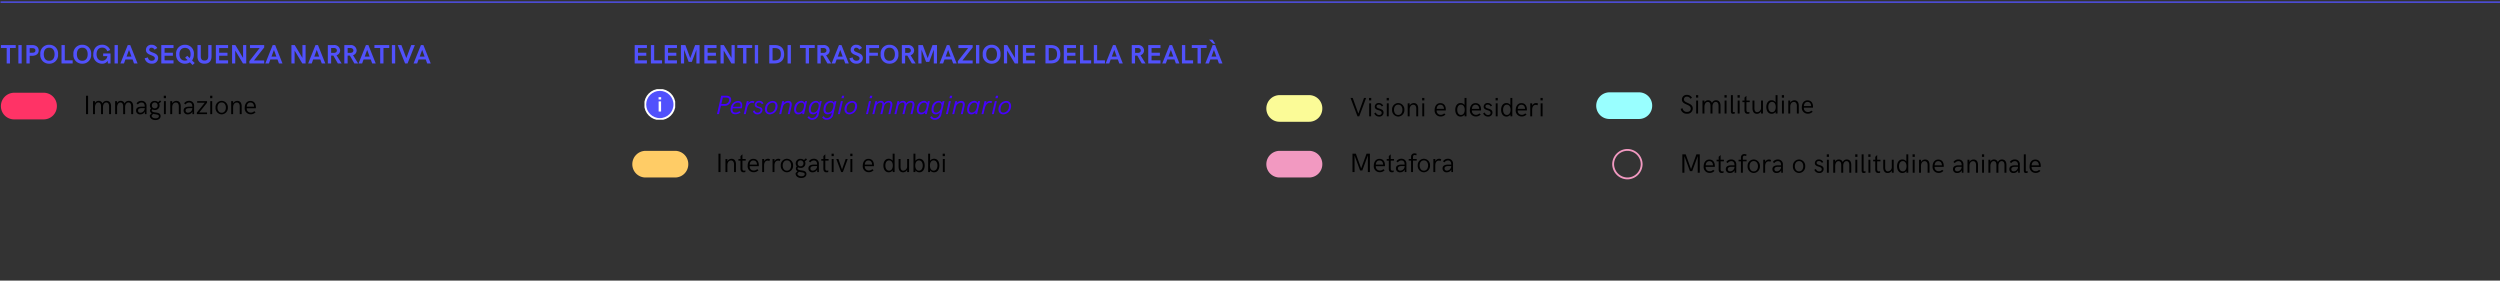 <svg xmlns="http://www.w3.org/2000/svg" xmlns:xlink="http://www.w3.org/1999/xlink" width="938" height="105.29" viewBox="0 0 938 105.29">
  <rect x="0" y="0" width="938" height="105.29" fill="#333333" stroke="none"/>
  <defs>
    <clipPath id="clip-path">
      <rect id="SVGID" width="11.6" height="11.6" transform="translate(236.6 -103.869)" fill="none"/>
    </clipPath>
    <clipPath id="clip-path-2">
      <rect id="SVGID-2" data-name="SVGID" width="11.61" height="11.61" transform="translate(236.521 -103.748)" fill="none"/>
    </clipPath>
    <clipPath id="clip-Legend02">
      <rect width="938" height="105.29"/>
    </clipPath>
  </defs>
  <g id="Legend02" clip-path="url(#clip-Legend02)">
    <g id="legend" transform="translate(0.2 137.196)">
      <g id="Group_24471" data-name="Group 24471" transform="translate(8.053)">
        <path id="Path_161861" data-name="Path 161861" d="M.474,0H1.25l.713-3.115H3.154A2.4,2.4,0,0,0,5.747-4.927C6.035-6.152,5.308-6.9,3.97-6.9h-1.9ZM2.119-3.8l.562-2.407H3.872c.918,0,1.313.415,1.143,1.143A1.614,1.614,0,0,1,3.262-3.8ZM7.344.059a2.925,2.925,0,0,0,2-.728L8.9-1.118a2.12,2.12,0,0,1-1.528.532c-.913,0-1.206-.708-1-1.572h3.4c.02-.054.049-.151.049-.151.322-1.353.1-2.632-1.523-2.632A2.883,2.883,0,0,0,5.684-2.48C5.366-1.074,5.859.059,7.344.059ZM6.509-2.754A1.9,1.9,0,0,1,8.262-4.292c.913,0,1.2.586.986,1.538ZM10.547,0h.732l.527-2.275c.234-1.016.933-1.982,1.792-1.982a1.143,1.143,0,0,1,.605.176l.356-.62a1.365,1.365,0,0,0-.82-.249,1.852,1.852,0,0,0-1.528.913l.19-.84h-.737Zm5.107.1a1.8,1.8,0,0,0,1.9-1.621c0-1.582-2.212-.962-2.212-2.017,0-.542.43-.8.972-.8a.952.952,0,0,1,1,.625l.61-.264a1.574,1.574,0,0,0-1.577-.977A1.508,1.508,0,0,0,14.658-3.5c0,1.563,2.173.908,2.173,2a1.028,1.028,0,0,1-1.118.947,1,1,0,0,1-1.079-.84l-.664.249A1.6,1.6,0,0,0,15.654.1Zm4.658,0a3.057,3.057,0,0,0,2.822-2.446c.332-1.426-.376-2.593-1.777-2.593A3.047,3.047,0,0,0,18.545-2.49C18.213-1.064,18.9.1,20.313.1Zm.039-.645c-1.055,0-1.24-.864-1.025-1.8a2.194,2.194,0,0,1,2-1.943c1.069,0,1.25.864,1.03,1.8A2.19,2.19,0,0,1,20.352-.547ZM23.843,0h.728l.635-2.739a2.066,2.066,0,0,1,1.846-1.528c.815,0,.82.679.674,1.343L27.051,0h.732l.674-2.93c.249-1.084-.029-2.031-1.27-2.031a2.255,2.255,0,0,0-1.675.82l.181-.737h-.732ZM33.55-4.878l-.176.688a1.382,1.382,0,0,0-1.382-.791A2.831,2.831,0,0,0,29.521-2.51C29.194-1.084,29.658.1,30.938.1a2.156,2.156,0,0,0,1.631-.713L32.446,0h.713l1.118-4.878ZM33.062-2.51c-.234,1.035-.869,1.943-1.9,1.943-.947,0-1.147-.845-.918-1.8.229-1.025.884-1.938,1.895-1.938C33.105-4.307,33.281-3.462,33.062-2.51ZM38.652.034l1.143-4.912h-.737l-.171.7a1.391,1.391,0,0,0-1.353-.8,2.813,2.813,0,0,0-2.5,2.461c-.327,1.426.122,2.6,1.45,2.6A2.172,2.172,0,0,0,38.1-.664l-.161.63a1.793,1.793,0,0,1-1.733,1.519A1.105,1.105,0,0,1,35.059.767l-.625.356a1.735,1.735,0,0,0,1.738.991A2.435,2.435,0,0,0,38.652.034Zm-1.973-.6c-.957,0-1.152-.864-.923-1.812.225-1.021.894-1.953,1.909-1.953.957,0,1.123.869.908,1.812C38.345-1.5,37.7-.566,36.68-.566Zm7.49.6,1.143-4.912h-.737l-.171.7a1.391,1.391,0,0,0-1.353-.8,2.813,2.813,0,0,0-2.5,2.461c-.327,1.426.122,2.6,1.45,2.6a2.172,2.172,0,0,0,1.616-.742l-.161.63a1.793,1.793,0,0,1-1.733,1.519A1.105,1.105,0,0,1,40.576.767l-.625.356a1.735,1.735,0,0,0,1.738.991A2.435,2.435,0,0,0,44.17.034ZM42.2-.566c-.957,0-1.152-.864-.923-1.812.225-1.021.894-1.953,1.909-1.953.957,0,1.123.869.908,1.812C43.862-1.5,43.218-.566,42.2-.566Zm4.976-5.4h.845l.215-.937h-.84ZM45.85,0h.737L47.71-4.878h-.742Zm4.316.1a3.057,3.057,0,0,0,2.822-2.446c.332-1.426-.376-2.593-1.777-2.593A3.047,3.047,0,0,0,48.4-2.49C48.066-1.064,48.755.1,50.166.1Zm.039-.645c-1.055,0-1.24-.864-1.025-1.8a2.194,2.194,0,0,1,2-1.943c1.069,0,1.25.864,1.03,1.8A2.19,2.19,0,0,1,50.205-.547ZM57.72-5.962h.845l.215-.937h-.84ZM56.4,0h.737l1.123-4.878h-.742Zm2.383,0h.732l.635-2.749a1.918,1.918,0,0,1,1.665-1.6c.815,0,.806.728.649,1.4L61.787,0h.737l.63-2.749a1.923,1.923,0,0,1,1.66-1.6c.82,0,.815.757.664,1.421L64.8,0h.737l.679-2.93c.249-1.084-.049-2.031-1.289-2.031a2.044,2.044,0,0,0-1.709.981,1.146,1.146,0,0,0-1.3-.991,1.781,1.781,0,0,0-1.484.9l.2-.806H59.9Zm8.286,0H67.8l.635-2.749a1.918,1.918,0,0,1,1.665-1.6c.815,0,.806.728.649,1.4L70.073,0h.737l.63-2.749a1.923,1.923,0,0,1,1.66-1.6c.82,0,.815.757.664,1.421L73.091,0h.737l.679-2.93c.249-1.084-.049-2.031-1.289-2.031a2.044,2.044,0,0,0-1.709.981,1.146,1.146,0,0,0-1.3-.991,1.781,1.781,0,0,0-1.484.9l.2-.806h-.737ZM79.6-4.878l-.176.688a1.382,1.382,0,0,0-1.382-.791A2.831,2.831,0,0,0,75.571-2.51C75.244-1.084,75.708.1,76.987.1a2.156,2.156,0,0,0,1.631-.713L78.5,0h.713l1.118-4.878ZM79.111-2.51c-.234,1.035-.869,1.943-1.9,1.943-.947,0-1.147-.845-.918-1.8.229-1.025.884-1.938,1.895-1.938C79.155-4.307,79.331-3.462,79.111-2.51ZM84.7.034l1.143-4.912h-.737l-.171.7a1.391,1.391,0,0,0-1.353-.8,2.813,2.813,0,0,0-2.5,2.461c-.327,1.426.122,2.6,1.45,2.6A2.172,2.172,0,0,0,84.15-.664l-.161.63a1.793,1.793,0,0,1-1.733,1.519A1.105,1.105,0,0,1,81.108.767l-.625.356a1.735,1.735,0,0,0,1.738.991A2.435,2.435,0,0,0,84.7.034Zm-1.973-.6c-.957,0-1.152-.864-.923-1.812.225-1.021.894-1.953,1.909-1.953.957,0,1.123.869.908,1.812C84.395-1.5,83.75-.566,82.729-.566Zm4.976-5.4h.845l.215-.937h-.84ZM86.382,0h.737l1.123-4.878H87.5Zm2.383,0h.728l.635-2.739a2.066,2.066,0,0,1,1.846-1.528c.815,0,.82.679.674,1.343L91.973,0h.732l.674-2.93c.249-1.084-.029-2.031-1.27-2.031a2.255,2.255,0,0,0-1.675.82l.181-.737h-.732Zm9.707-4.878-.176.688a1.382,1.382,0,0,0-1.382-.791A2.831,2.831,0,0,0,94.443-2.51C94.116-1.084,94.58.1,95.859.1A2.156,2.156,0,0,0,97.49-.615L97.368,0h.713L99.2-4.878ZM97.983-2.51c-.234,1.035-.869,1.943-1.9,1.943-.947,0-1.147-.845-.918-1.8.229-1.025.884-1.938,1.895-1.938C98.027-4.307,98.2-3.462,97.983-2.51ZM99.736,0h.732L101-2.275c.234-1.016.933-1.982,1.792-1.982a1.143,1.143,0,0,1,.605.176l.356-.62a1.365,1.365,0,0,0-.82-.249,1.852,1.852,0,0,0-1.528.913l.19-.84h-.737Zm5.21-5.962h.845l.215-.937h-.84ZM103.623,0h.737l1.123-4.878h-.742Zm4.316.1a3.057,3.057,0,0,0,2.822-2.446c.332-1.426-.376-2.593-1.777-2.593a3.047,3.047,0,0,0-2.812,2.451C105.84-1.064,106.528.1,107.939.1Zm.039-.645c-1.055,0-1.24-.864-1.025-1.8a2.194,2.194,0,0,1,2-1.943c1.069,0,1.25.864,1.03,1.8A2.19,2.19,0,0,1,107.979-.547Z" transform="translate(260.274 -94.383)" fill="#4500ff"/>
      </g>
      <g id="Group_24472" data-name="Group 24472" transform="translate(370.745)">
        <path id="Path_161860" data-name="Path 161860" d="M1.035,0h.771V-6.23L3.877-.6h.85L6.8-6.23V0h.767V-6.9H6.309L4.287-1.357,2.295-6.9H1.035Zm10.2.068A2.392,2.392,0,0,0,13.1-.693l-.5-.4a1.7,1.7,0,0,1-1.372.522A1.444,1.444,0,0,1,9.8-2.192h3.4c.01-.088.024-.249.024-.376,0-1.123-.488-2.378-2.07-2.378-1.416,0-2.119,1.226-2.119,2.534A2.211,2.211,0,0,0,11.235.068ZM9.8-2.788c.039-.83.459-1.558,1.353-1.558,1,0,1.353.776,1.372,1.558ZM15.84.1a1.966,1.966,0,0,0,.654-.1V-.625a1.164,1.164,0,0,1-.488.122c-.356,0-.62-.249-.62-.786V-4.282h1.235v-.6H15.386V-6.66l-.723.684v1.1h-.786v.6h.781v2.988C14.658-.459,14.976.1,15.84.1Zm3.076,0A1.821,1.821,0,0,0,20.63-.942L20.645,0h.62V-2.993A1.8,1.8,0,0,0,19.355-4.98a2.164,2.164,0,0,0-1.841.957l.532.415A1.605,1.605,0,0,1,19.4-4.346c.884,0,1.2.64,1.2,1.558H19.482c-1.387,0-2.148.454-2.148,1.431A1.43,1.43,0,0,0,18.916.1ZM19-.518c-.508,0-.913-.239-.913-.82,0-.649.5-.9,1.465-.9H20.6A1.683,1.683,0,0,1,19-.518ZM23.008,0h.728V-4.282h1.4v-.6h-1.4v-.781c0-.5.273-.728.649-.728a1.387,1.387,0,0,1,.571.151l.176-.581a1.825,1.825,0,0,0-.8-.186,1.225,1.225,0,0,0-1.318,1.3v.82h-.894v.6h.889Zm4.8.1a2.4,2.4,0,0,0,2.324-2.549A2.383,2.383,0,0,0,27.813-4.98a2.361,2.361,0,0,0-2.3,2.529A2.376,2.376,0,0,0,27.813.1Zm0-.605c-1.074,0-1.572-.957-1.572-1.943s.5-1.924,1.582-1.924S29.4-3.428,29.4-2.451,28.911-.508,27.817-.508ZM31.377,0h.718V-2.437c0-1.177.5-1.846,1.333-1.846a.888.888,0,0,1,.6.186l.308-.63a1.268,1.268,0,0,0-.786-.254,1.572,1.572,0,0,0-1.44.967v-.864h-.728Zm5.029.1A1.821,1.821,0,0,0,38.12-.942L38.135,0h.62V-2.993A1.8,1.8,0,0,0,36.846-4.98,2.164,2.164,0,0,0,35-4.023l.532.415a1.605,1.605,0,0,1,1.353-.737c.884,0,1.2.64,1.2,1.558H36.973c-1.387,0-2.148.454-2.148,1.431A1.43,1.43,0,0,0,36.406.1Zm.083-.615c-.508,0-.913-.239-.913-.82,0-.649.5-.9,1.465-.9h1.045A1.683,1.683,0,0,1,36.489-.518ZM44.814.1a2.4,2.4,0,0,0,2.324-2.549A2.383,2.383,0,0,0,44.814-4.98a2.361,2.361,0,0,0-2.3,2.529A2.376,2.376,0,0,0,44.814.1Zm0-.605c-1.074,0-1.572-.957-1.572-1.943s.5-1.924,1.582-1.924S46.4-3.428,46.4-2.451,45.913-.508,44.819-.508ZM52.373.1a1.521,1.521,0,0,0,1.675-1.489c0-1.792-2.632-1.2-2.632-2.324,0-.4.327-.674.854-.674a1.15,1.15,0,0,1,1.089.688l.537-.308a1.733,1.733,0,0,0-1.6-.972,1.392,1.392,0,0,0-1.548,1.353c0,1.655,2.593,1.011,2.593,2.324,0,.527-.405.806-.957.806a1.237,1.237,0,0,1-1.216-.928l-.615.317A1.893,1.893,0,0,0,52.373.1Zm2.842-6.06h.83V-6.9h-.83ZM55.269,0h.723V-4.878h-.723Zm2.373,0h.737V-2.544c0-.884.435-1.816,1.245-1.816.835,0,1.025.776,1.025,1.45V0h.742V-2.705c0-.8.435-1.655,1.235-1.655.845,0,1.045.806,1.045,1.47V0h.737V-2.964c0-1.084-.488-2.017-1.694-2.017A1.618,1.618,0,0,0,61.2-3.96,1.465,1.465,0,0,0,59.707-4.98a1.459,1.459,0,0,0-1.328.859v-.757h-.737Zm8.252-5.962h.83V-6.9h-.83ZM65.947,0h.723V-4.878h-.723Zm3.335-.537c-.22,0-.239-.264-.239-.278V-6.9h-.737V-.986C68.306-.4,68.359.1,69.1.1a2.381,2.381,0,0,0,.659-.1V-.586A2.891,2.891,0,0,1,69.282-.537Zm1.523-5.425h.83V-6.9h-.83ZM70.859,0h.723V-4.878h-.723Zm3.73.1a1.966,1.966,0,0,0,.654-.1V-.625a1.164,1.164,0,0,1-.488.122c-.356,0-.62-.249-.62-.786V-4.282h1.235v-.6H74.136V-6.66l-.723.684v1.1h-.786v.6h.781v2.988C73.408-.459,73.726.1,74.59.1Zm3.491.01a1.736,1.736,0,0,0,1.533-.933V0h.723V-4.878h-.723v2.7a1.566,1.566,0,0,1-1.455,1.67c-.835,0-1.025-.786-1.025-1.489V-4.878h-.728v2.832C76.406-.83,76.88.107,78.081.107ZM85.073-6.9v2.686a1.746,1.746,0,0,0-1.528-.767c-1.245,0-1.953,1.143-1.953,2.539S82.3.1,83.55.1a1.734,1.734,0,0,0,1.528-.776L85.093,0H85.8V-6.9ZM83.735-.518c-.977,0-1.4-.928-1.4-1.924s.42-1.924,1.4-1.924c1,0,1.4.938,1.4,1.924S84.731-.518,83.735-.518Zm3.677-5.444h.83V-6.9h-.83ZM87.466,0h.723V-4.878h-.723Zm2.373,0h.728V-2.534c0-1.211.61-1.812,1.377-1.812.859,0,1.108.781,1.108,1.455V0h.723V-2.964c0-1.074-.474-2-1.636-2a1.752,1.752,0,0,0-1.572.938v-.85h-.728Zm7.285.068a2.392,2.392,0,0,0,1.865-.762l-.5-.4a1.7,1.7,0,0,1-1.372.522,1.444,1.444,0,0,1-1.426-1.621h3.4c.01-.088.024-.249.024-.376,0-1.123-.488-2.378-2.07-2.378-1.416,0-2.119,1.226-2.119,2.534A2.211,2.211,0,0,0,97.124.068ZM95.693-2.788c.039-.83.459-1.558,1.353-1.558,1,0,1.353.776,1.372,1.558ZM104.15.1a1.821,1.821,0,0,0,1.714-1.04l.015.942h.62V-2.993A1.8,1.8,0,0,0,104.59-4.98a2.164,2.164,0,0,0-1.841.957l.532.415a1.605,1.605,0,0,1,1.353-.737c.884,0,1.2.64,1.2,1.558h-1.113c-1.387,0-2.148.454-2.148,1.431A1.43,1.43,0,0,0,104.15.1Zm.083-.615c-.508,0-.913-.239-.913-.82,0-.649.5-.9,1.465-.9h1.045A1.683,1.683,0,0,1,104.233-.518ZM108.018,0h.728V-2.534c0-1.211.61-1.812,1.377-1.812.859,0,1.108.781,1.108,1.455V0h.723V-2.964c0-1.074-.474-2-1.636-2a1.752,1.752,0,0,0-1.572.938v-.85h-.728Zm5.42-5.962h.83V-6.9h-.83ZM113.491,0h.723V-4.878h-.723Zm2.373,0h.737V-2.544c0-.884.435-1.816,1.245-1.816.835,0,1.025.776,1.025,1.45V0h.742V-2.705c0-.8.435-1.655,1.235-1.655.845,0,1.045.806,1.045,1.47V0h.737V-2.964c0-1.084-.488-2.017-1.694-2.017a1.618,1.618,0,0,0-1.519,1.021A1.465,1.465,0,0,0,117.93-4.98a1.459,1.459,0,0,0-1.328.859v-.757h-.737ZM125.3.1a1.821,1.821,0,0,0,1.714-1.04l.015.942h.62V-2.993a1.8,1.8,0,0,0-1.909-1.987,2.164,2.164,0,0,0-1.841.957l.532.415a1.605,1.605,0,0,1,1.353-.737c.884,0,1.2.64,1.2,1.558h-1.113c-1.387,0-2.148.454-2.148,1.431A1.43,1.43,0,0,0,125.3.1Zm.083-.615c-.508,0-.913-.239-.913-.82,0-.649.5-.9,1.465-.9h1.045A1.683,1.683,0,0,1,125.381-.518Zm4.746-.02c-.22,0-.239-.264-.239-.278V-6.9h-.737V-.986c0,.586.054,1.084.791,1.084A2.381,2.381,0,0,0,130.6,0V-.586A2.891,2.891,0,0,1,130.127-.537Zm3.389.605a2.392,2.392,0,0,0,1.865-.762l-.5-.4a1.7,1.7,0,0,1-1.372.522,1.444,1.444,0,0,1-1.426-1.621h3.4c.01-.088.024-.249.024-.376,0-1.123-.488-2.378-2.07-2.378-1.416,0-2.119,1.226-2.119,2.534A2.211,2.211,0,0,0,133.516.068Zm-1.431-2.856c.039-.83.459-1.558,1.353-1.558,1,0,1.353.776,1.372,1.558Z" transform="translate(259.239 -72.383)"/>
      </g>
      <path id="Path_161859" data-name="Path 161859" d="M2.261,0H3.5V-5.791H5.659V-6.9H.1v1.108H2.261ZM6.65,0h1.24V-6.9H6.65ZM9.668,0H10.9V-2.861h.933c1.406,0,2.437-.708,2.437-2S13.237-6.9,11.831-6.9H9.668ZM10.9-4.019V-5.742h.933c.84,0,1.206.322,1.206.884s-.356.84-1.206.84ZM18.208.1a3.229,3.229,0,0,0,3.33-3.55A3.229,3.229,0,0,0,18.208-7a3.229,3.229,0,0,0-3.33,3.55A3.229,3.229,0,0,0,18.208.1Zm0-1.1c-1.479,0-2.021-1.147-2.021-2.451S16.729-5.9,18.208-5.9s2.021,1.147,2.021,2.446S19.688-1,18.208-1Zm4.619,1h4.189V-1.172H24.067V-6.9h-1.24Zm7.8.1a3.229,3.229,0,0,0,3.33-3.55A3.229,3.229,0,0,0,30.63-7a3.229,3.229,0,0,0-3.33,3.55A3.229,3.229,0,0,0,30.63.1Zm0-1.1c-1.479,0-2.021-1.147-2.021-2.451S29.15-5.9,30.63-5.9s2.021,1.147,2.021,2.446S32.109-1,30.63-1ZM38.1.1A2.284,2.284,0,0,0,40.142-.972L40.249,0h.981V-3.73H38.462v1h1.567A1.9,1.9,0,0,1,38.1-1.011c-1.479,0-2.109-1.118-2.109-2.49,0-1.279.63-2.427,2.09-2.427A1.894,1.894,0,0,1,40-4.57l1.1-.459a3.136,3.136,0,0,0-3.008-1.982c-2.28,0-3.33,1.67-3.33,3.56A3.235,3.235,0,0,0,38.1.1ZM42.739,0h1.24V-6.9h-1.24Zm2.188,0h1.353l.537-1.5H49.5L50.029,0h1.338L48.618-6.9H47.69Zm2.31-2.559.923-2.52.918,2.52ZM56.689.078a2.169,2.169,0,0,0,2.4-2.09c0-2.29-3.34-1.851-3.34-3.149a.786.786,0,0,1,.869-.737,1.249,1.249,0,0,1,1.113.737l1.03-.63A2.309,2.309,0,0,0,56.66-7a1.951,1.951,0,0,0-2.153,1.9c0,2.246,3.34,1.768,3.34,3.2,0,.488-.4.879-1.138.879a1.315,1.315,0,0,1-1.431-1.24l-1.23.313A2.507,2.507,0,0,0,56.689.078ZM60.269,0h4.59V-1.172h-3.35V-2.881h3.12V-4.019h-3.12V-5.762h3.35V-6.9h-4.59ZM72.012.581l.8-.752-.986-.937A4.038,4.038,0,0,0,72.5-3.442,3.237,3.237,0,0,0,69.17-7a3.229,3.229,0,0,0-3.33,3.55A3.229,3.229,0,0,0,69.17.1,3.3,3.3,0,0,0,71.021-.41ZM69.17-1.069c-1.479,0-2.09-1.079-2.09-2.383s.61-2.378,2.09-2.378,2.09,1.079,2.09,2.378a2.87,2.87,0,0,1-.342,1.44L70-2.861l-.8.732.942.859A2.316,2.316,0,0,1,69.17-1.069ZM76.489.1C78.34.1,79.131-1,79.131-2.739V-6.9h-1.24v4.067c0,1.113-.288,1.733-1.4,1.733s-1.4-.62-1.4-1.733V-6.9H73.853V-2.69C73.853-1,74.639.1,76.489.1ZM80.747,0h4.59V-1.172h-3.35V-2.881h3.12V-4.019h-3.12V-5.762h3.35V-6.9h-4.59Zm6.079,0h1.191V-4.839L90.908,0h1.24V-6.9H90.957V-2.07L88.057-6.9h-1.23Zm6.5,0h5.562V-1.118H95.059L98.887-6v-.9H93.545v1.138h3.633l-3.853,4.9Zm5.981,0h1.353l.537-1.5h2.681l.532,1.5h1.338L103-6.9h-.928Zm2.31-2.559.923-2.52.918,2.52ZM109.1,0h1.191V-4.839L113.179,0h1.24V-6.9h-1.191V-2.07l-2.9-4.829H109.1Zm6.27,0h1.353l.537-1.5h2.681l.532,1.5h1.338l-2.749-6.9h-.928Zm2.31-2.559.923-2.52.918,2.52ZM122.754.01h1.24V-2.949h.83l1.7,2.959h1.421l-1.919-3.081a1.891,1.891,0,0,0,1.348-1.8A2.139,2.139,0,0,0,124.985-6.9h-2.231ZM124-3.96V-5.791H125c.708,0,1.152.371,1.152.942,0,.518-.391.859-1.05.889ZM128.945.01h1.24V-2.949h.83l1.7,2.959h1.421l-1.919-3.081a1.891,1.891,0,0,0,1.348-1.8A2.139,2.139,0,0,0,131.177-6.9h-2.231Zm1.25-3.97V-5.791h.991c.708,0,1.152.371,1.152.942,0,.518-.391.859-1.05.889ZM134.287,0h1.353l.537-1.5h2.681L139.39,0h1.338l-2.749-6.9h-.928Zm2.31-2.559.923-2.52.918,2.52ZM142.4,0h1.24V-5.791H145.8V-6.9h-5.562v1.108H142.4Zm4.39,0h1.24V-6.9h-1.24Zm4.951,0h.928l2.749-6.9h-1.357l-1.851,4.888L150.347-6.9h-1.372Zm3.184,0h1.353l.537-1.5h2.681l.532,1.5h1.338l-2.749-6.9h-.928Zm2.31-2.559.923-2.52.918,2.52Z" transform="translate(0.044 -113.395)" fill="#5151fc"/>
      <line id="Line_7911" data-name="Line 7911" x2="938" transform="translate(0 -136.402)" fill="none" stroke="#5151fc" stroke-miterlimit="10" stroke-width="0.5"/>
      <rect id="Rectangle_50" data-name="Rectangle 50" width="938" height="104.4" transform="translate(-0.2 -136.202)" fill="none"/>
      <path id="Path_161862" data-name="Path 161862" d="M1.035,0h.776V-6.9H1.035ZM3.662,0H4.4V-2.544c0-.884.435-1.816,1.245-1.816.835,0,1.025.776,1.025,1.45V0h.742V-2.705c0-.8.435-1.655,1.235-1.655.845,0,1.045.806,1.045,1.47V0h.737V-2.964c0-1.084-.488-2.017-1.694-2.017A1.618,1.618,0,0,0,7.217-3.96,1.465,1.465,0,0,0,5.728-4.98,1.459,1.459,0,0,0,4.4-4.121v-.757H3.662Zm8.3,0H12.7V-2.544c0-.884.435-1.816,1.245-1.816.835,0,1.025.776,1.025,1.45V0h.742V-2.705c0-.8.435-1.655,1.235-1.655.845,0,1.045.806,1.045,1.47V0h.737V-2.964c0-1.084-.488-2.017-1.694-2.017A1.618,1.618,0,0,0,15.513-3.96,1.465,1.465,0,0,0,14.023-4.98a1.459,1.459,0,0,0-1.328.859v-.757h-.737Zm9.434.1a1.821,1.821,0,0,0,1.714-1.04L23.12,0h.62V-2.993A1.8,1.8,0,0,0,21.831-4.98a2.164,2.164,0,0,0-1.841.957l.532.415a1.605,1.605,0,0,1,1.353-.737c.884,0,1.2.64,1.2,1.558H21.958c-1.387,0-2.148.454-2.148,1.431A1.43,1.43,0,0,0,21.392.1Zm.083-.615c-.508,0-.913-.239-.913-.82,0-.649.5-.9,1.465-.9h1.045A1.683,1.683,0,0,1,21.475-.518ZM27.012-.63c-.693-.1-1.3-.244-1.3-.747a.462.462,0,0,1,.21-.376,2.079,2.079,0,0,0,.918.205,1.661,1.661,0,0,0,1.8-1.68,1.761,1.761,0,0,0-.181-.791l.786-.62-.415-.518-.732.664a1.855,1.855,0,0,0-1.26-.454A1.7,1.7,0,0,0,25.01-3.237a1.625,1.625,0,0,0,.41,1.113,1,1,0,0,0-.356.806,1.082,1.082,0,0,0,.62,1l-.7.708a1.287,1.287,0,0,0-.015.186c0,.928.835,1.66,2.1,1.66,1.025,0,1.953-.479,1.953-1.484C29.023-.352,28-.5,27.012-.63Zm-.186-3.74a1.059,1.059,0,0,1,1.079,1.118,1.023,1.023,0,0,1-1.079,1.1,1.019,1.019,0,0,1-1.074-1.1A1.066,1.066,0,0,1,26.826-4.37Zm.3,5.962c-.947,0-1.484-.5-1.489-1l.576-.7A4.948,4.948,0,0,0,26.8.015c.835.142,1.577.166,1.577.791C28.374,1.338,27.773,1.592,27.129,1.592Zm3.086-7.554h.83V-6.9h-.83ZM30.269,0h.723V-4.878h-.723Zm2.373,0h.728V-2.534c0-1.211.61-1.812,1.377-1.812.859,0,1.108.781,1.108,1.455V0h.723V-2.964c0-1.074-.474-2-1.636-2a1.752,1.752,0,0,0-1.572.938v-.85h-.728Zm6.6.1a1.821,1.821,0,0,0,1.714-1.04L40.972,0h.62V-2.993A1.8,1.8,0,0,0,39.683-4.98a2.164,2.164,0,0,0-1.841.957l.532.415a1.605,1.605,0,0,1,1.353-.737c.884,0,1.2.64,1.2,1.558H39.81c-1.387,0-2.148.454-2.148,1.431A1.43,1.43,0,0,0,39.243.1Zm.083-.615c-.508,0-.913-.239-.913-.82,0-.649.5-.9,1.465-.9h1.045A1.683,1.683,0,0,1,39.326-.518Zm7.124-4.36h-3.7v.6H45.6L42.612-.552V0H46.45V-.625h-2.93l2.93-3.652Zm1.157-1.084h.83V-6.9h-.83ZM47.661,0h.723V-4.878h-.723Zm4.272.1a2.4,2.4,0,0,0,2.324-2.549A2.383,2.383,0,0,0,51.934-4.98a2.361,2.361,0,0,0-2.3,2.529A2.376,2.376,0,0,0,51.934.1Zm0-.605c-1.074,0-1.572-.957-1.572-1.943s.5-1.924,1.582-1.924,1.572.947,1.572,1.924S53.032-.508,51.938-.508ZM55.5,0h.728V-2.534c0-1.211.61-1.812,1.377-1.812.859,0,1.108.781,1.108,1.455V0h.723V-2.964c0-1.074-.474-2-1.636-2a1.752,1.752,0,0,0-1.572.938v-.85H55.5Zm7.285.068a2.392,2.392,0,0,0,1.865-.762l-.5-.4a1.7,1.7,0,0,1-1.372.522,1.444,1.444,0,0,1-1.426-1.621h3.4c.01-.088.024-.249.024-.376,0-1.123-.488-2.378-2.07-2.378-1.416,0-2.119,1.226-2.119,2.534A2.211,2.211,0,0,0,62.783.068ZM61.353-2.788c.039-.83.459-1.558,1.353-1.558,1,0,1.353.776,1.372,1.558Z" transform="translate(31.035 -94.383)"/>
      <path id="Rectangle_13361" data-name="Rectangle 13361" d="M5.142-102.4h11a4.951,4.951,0,0,1,5,5h0a4.951,4.951,0,0,1-5,5h-11a4.951,4.951,0,0,1-5-5h0A5.015,5.015,0,0,1,5.142-102.4Z" fill="#f36"/>
      <path id="Path_161865" data-name="Path 161865" d="M1.035,0h.771V-6.23L3.877-.6h.85L6.8-6.23V0h.767V-6.9H6.309L4.287-1.357,2.295-6.9H1.035Zm10.2.068A2.392,2.392,0,0,0,13.1-.693l-.5-.4a1.7,1.7,0,0,1-1.372.522A1.444,1.444,0,0,1,9.8-2.192h3.4c.01-.088.024-.249.024-.376,0-1.123-.488-2.378-2.07-2.378-1.416,0-2.119,1.226-2.119,2.534A2.211,2.211,0,0,0,11.235.068ZM9.8-2.788c.039-.83.459-1.558,1.353-1.558,1,0,1.353.776,1.372,1.558ZM15.84.1a1.966,1.966,0,0,0,.654-.1V-.625a1.164,1.164,0,0,1-.488.122c-.356,0-.62-.249-.62-.786V-4.282h1.235v-.6H15.386V-6.66l-.723.684v1.1h-.786v.6h.781v2.988C14.658-.459,14.976.1,15.84.1Zm3.076,0A1.821,1.821,0,0,0,20.63-.942L20.645,0h.62V-2.993A1.8,1.8,0,0,0,19.355-4.98a2.164,2.164,0,0,0-1.841.957l.532.415A1.605,1.605,0,0,1,19.4-4.346c.884,0,1.2.64,1.2,1.558H19.482c-1.387,0-2.148.454-2.148,1.431A1.43,1.43,0,0,0,18.916.1ZM19-.518c-.508,0-.913-.239-.913-.82,0-.649.5-.9,1.465-.9H20.6A1.683,1.683,0,0,1,19-.518ZM23.008,0h.728V-4.282h1.4v-.6h-1.4v-.781c0-.5.273-.728.649-.728a1.387,1.387,0,0,1,.571.151l.176-.581a1.825,1.825,0,0,0-.8-.186,1.225,1.225,0,0,0-1.318,1.3v.82h-.894v.6h.889Zm4.8.1a2.4,2.4,0,0,0,2.324-2.549A2.383,2.383,0,0,0,27.813-4.98a2.361,2.361,0,0,0-2.3,2.529A2.376,2.376,0,0,0,27.813.1Zm0-.605c-1.074,0-1.572-.957-1.572-1.943s.5-1.924,1.582-1.924S29.4-3.428,29.4-2.451,28.911-.508,27.817-.508ZM31.377,0h.718V-2.437c0-1.177.5-1.846,1.333-1.846a.888.888,0,0,1,.6.186l.308-.63a1.268,1.268,0,0,0-.786-.254,1.572,1.572,0,0,0-1.44.967v-.864h-.728Zm5.029.1A1.821,1.821,0,0,0,38.12-.942L38.135,0h.62V-2.993A1.8,1.8,0,0,0,36.846-4.98,2.164,2.164,0,0,0,35-4.023l.532.415a1.605,1.605,0,0,1,1.353-.737c.884,0,1.2.64,1.2,1.558H36.973c-1.387,0-2.148.454-2.148,1.431A1.43,1.43,0,0,0,36.406.1Zm.083-.615c-.508,0-.913-.239-.913-.82,0-.649.5-.9,1.465-.9h1.045A1.683,1.683,0,0,1,36.489-.518Z" transform="translate(506.218 -72.649)"/>
      <path id="Rectangle_13359" data-name="Rectangle 13359" d="M485.2-102.6h11a4.951,4.951,0,0,1,5,5h0a4.951,4.951,0,0,1-5,5h-11a4.951,4.951,0,0,1-5-5h0A5.015,5.015,0,0,1,485.2-102.6Z" transform="translate(-5.267 22)" fill="#f299c1"/>
      <path id="Path_161864" data-name="Path 161864" d="M1.035,0h.776V-6.9H1.035ZM3.662,0H4.39V-2.534c0-1.211.61-1.812,1.377-1.812.859,0,1.108.781,1.108,1.455V0H7.6V-2.964c0-1.074-.474-2-1.636-2a1.752,1.752,0,0,0-1.572.938v-.85H3.662Zm6.821.1a1.966,1.966,0,0,0,.654-.1V-.625a1.164,1.164,0,0,1-.488.122c-.356,0-.62-.249-.62-.786V-4.282h1.235v-.6H10.029V-6.66l-.723.684v1.1H8.521v.6H9.3v2.988C9.3-.459,9.619.1,10.483.1ZM14.194.068A2.392,2.392,0,0,0,16.06-.693l-.5-.4a1.7,1.7,0,0,1-1.372.522,1.444,1.444,0,0,1-1.426-1.621h3.4c.01-.088.024-.249.024-.376,0-1.123-.488-2.378-2.07-2.378C12.7-4.946,12-3.721,12-2.412A2.211,2.211,0,0,0,14.194.068ZM12.764-2.788c.039-.83.459-1.558,1.353-1.558,1,0,1.353.776,1.372,1.558ZM17.441,0h.718V-2.437c0-1.177.5-1.846,1.333-1.846a.888.888,0,0,1,.6.186l.308-.63a1.268,1.268,0,0,0-.786-.254,1.572,1.572,0,0,0-1.44.967v-.864h-.728Zm3.892,0h.718V-2.437c0-1.177.5-1.846,1.333-1.846a.888.888,0,0,1,.6.186l.308-.63A1.268,1.268,0,0,0,23.5-4.98a1.572,1.572,0,0,0-1.44.967v-.864h-.728Zm5.381.1a2.4,2.4,0,0,0,2.324-2.549A2.383,2.383,0,0,0,26.714-4.98a2.361,2.361,0,0,0-2.3,2.529A2.376,2.376,0,0,0,26.714.1Zm0-.605c-1.074,0-1.572-.957-1.572-1.943s.5-1.924,1.582-1.924S28.3-3.428,28.3-2.451,27.813-.508,26.719-.508ZM32.031-.63c-.693-.1-1.3-.244-1.3-.747a.462.462,0,0,1,.21-.376,2.079,2.079,0,0,0,.918.205,1.661,1.661,0,0,0,1.8-1.68,1.761,1.761,0,0,0-.181-.791l.786-.62-.415-.518-.732.664a1.855,1.855,0,0,0-1.26-.454,1.7,1.7,0,0,0-1.826,1.709,1.625,1.625,0,0,0,.41,1.113,1,1,0,0,0-.356.806,1.082,1.082,0,0,0,.62,1L30,.391a1.287,1.287,0,0,0-.015.186c0,.928.835,1.66,2.1,1.66,1.025,0,1.953-.479,1.953-1.484C34.043-.352,33.022-.5,32.031-.63Zm-.186-3.74a1.059,1.059,0,0,1,1.079,1.118,1.023,1.023,0,0,1-1.079,1.1,1.019,1.019,0,0,1-1.074-1.1A1.066,1.066,0,0,1,31.846-4.37Zm.3,5.962c-.947,0-1.484-.5-1.489-1l.576-.7a4.948,4.948,0,0,0,.581.127c.835.142,1.577.166,1.577.791C33.394,1.338,32.793,1.592,32.148,1.592ZM36.367.1a1.821,1.821,0,0,0,1.714-1.04L38.1,0h.62V-2.993A1.8,1.8,0,0,0,36.807-4.98a2.164,2.164,0,0,0-1.841.957l.532.415a1.605,1.605,0,0,1,1.353-.737c.884,0,1.2.64,1.2,1.558H36.934c-1.387,0-2.148.454-2.148,1.431A1.43,1.43,0,0,0,36.367.1Zm.083-.615c-.508,0-.913-.239-.913-.82,0-.649.5-.9,1.465-.9h1.045A1.683,1.683,0,0,1,36.45-.518ZM41.582.1a1.966,1.966,0,0,0,.654-.1V-.625a1.164,1.164,0,0,1-.488.122c-.356,0-.62-.249-.62-.786V-4.282h1.235v-.6H41.128V-6.66l-.723.684v1.1h-.786v.6H40.4v2.988C40.4-.459,40.718.1,41.582.1Zm1.895-6.06h.83V-6.9h-.83ZM43.53,0h.723V-4.878H43.53Zm3.55,0h.645l1.816-4.878H48.76L47.4-.947,46.055-4.878h-.8Zm3.413-5.962h.83V-6.9h-.83ZM50.547,0h.723V-4.878h-.723Zm6.836.068a2.392,2.392,0,0,0,1.865-.762l-.5-.4a1.7,1.7,0,0,1-1.372.522,1.444,1.444,0,0,1-1.426-1.621h3.4c.01-.088.024-.249.024-.376,0-1.123-.488-2.378-2.07-2.378-1.416,0-2.119,1.226-2.119,2.534A2.211,2.211,0,0,0,57.383.068ZM55.952-2.788c.039-.83.459-1.558,1.353-1.558,1,0,1.353.776,1.372,1.558ZM66.4-6.9v2.686a1.746,1.746,0,0,0-1.528-.767c-1.245,0-1.953,1.143-1.953,2.539S63.628.1,64.878.1a1.734,1.734,0,0,0,1.528-.776L66.421,0h.708V-6.9ZM65.063-.518c-.977,0-1.4-.928-1.4-1.924s.42-1.924,1.4-1.924c1,0,1.4.938,1.4,1.924S66.06-.518,65.063-.518ZM70.3.107a1.736,1.736,0,0,0,1.533-.933V0h.723V-4.878h-.723v2.7a1.566,1.566,0,0,1-1.455,1.67c-.835,0-1.025-.786-1.025-1.489V-4.878h-.728v2.832C68.623-.83,69.1.107,70.3.107ZM76.455.1c1.27,0,1.963-1.147,1.963-2.539S77.725-4.98,76.45-4.98a1.747,1.747,0,0,0-1.514.767V-6.9h-.728V0h.728V-.664A1.747,1.747,0,0,0,76.455.1Zm-.19-.615c-.977,0-1.392-.928-1.392-1.924s.415-1.924,1.392-1.924,1.426.938,1.426,1.924S77.246-.518,76.265-.518Zm5.7.615c1.27,0,1.963-1.147,1.963-2.539S83.232-4.98,81.958-4.98a1.747,1.747,0,0,0-1.514.767V-6.9h-.728V0h.728V-.664A1.747,1.747,0,0,0,81.963.1Zm-.19-.615c-.977,0-1.392-.928-1.392-1.924s.415-1.924,1.392-1.924S83.2-3.428,83.2-2.441,82.754-.518,81.772-.518Zm3.4-5.444H86V-6.9h-.83ZM85.225,0h.723V-4.878h-.723Z" transform="translate(268.327 -72.649)"/>
      <path id="Path_161863" data-name="Path 161863" d="M2.91,0h.664L6.157-6.9H5.366L3.242-1.025,1.118-6.9H.308ZM7.241-5.962h.83V-6.9h-.83ZM7.295,0h.723V-4.878H7.295Zm3.726.1A1.521,1.521,0,0,0,12.7-1.392c0-1.792-2.632-1.2-2.632-2.324,0-.4.327-.674.854-.674a1.15,1.15,0,0,1,1.089.688l.537-.308a1.733,1.733,0,0,0-1.6-.972A1.392,1.392,0,0,0,9.395-3.628c0,1.655,2.593,1.011,2.593,2.324,0,.527-.405.806-.957.806a1.237,1.237,0,0,1-1.216-.928L9.2-1.108A1.893,1.893,0,0,0,11.021.1Zm2.842-6.06h.83V-6.9h-.83ZM13.916,0h.723V-4.878h-.723Zm4.272.1a2.4,2.4,0,0,0,2.324-2.549A2.383,2.383,0,0,0,18.188-4.98a2.361,2.361,0,0,0-2.3,2.529A2.376,2.376,0,0,0,18.188.1Zm0-.605c-1.074,0-1.572-.957-1.572-1.943s.5-1.924,1.582-1.924,1.572.947,1.572,1.924S19.287-.508,18.193-.508ZM21.753,0h.728V-2.534c0-1.211.61-1.812,1.377-1.812.859,0,1.108.781,1.108,1.455V0h.723V-2.964c0-1.074-.474-2-1.636-2a1.752,1.752,0,0,0-1.572.938v-.85h-.728Zm5.42-5.962H28V-6.9h-.83ZM27.227,0h.723V-4.878h-.723Zm6.836.068a2.392,2.392,0,0,0,1.865-.762l-.5-.4a1.7,1.7,0,0,1-1.372.522,1.444,1.444,0,0,1-1.426-1.621h3.4c.01-.088.024-.249.024-.376,0-1.123-.488-2.378-2.07-2.378-1.416,0-2.119,1.226-2.119,2.534A2.211,2.211,0,0,0,34.063.068ZM32.632-2.788c.039-.83.459-1.558,1.353-1.558,1,0,1.353.776,1.372,1.558ZM43.081-6.9v2.686a1.746,1.746,0,0,0-1.528-.767c-1.245,0-1.953,1.143-1.953,2.539S40.308.1,41.558.1a1.734,1.734,0,0,0,1.528-.776L43.1,0h.708V-6.9ZM41.743-.518c-.977,0-1.4-.928-1.4-1.924s.42-1.924,1.4-1.924c1,0,1.4.938,1.4,1.924S42.739-.518,41.743-.518Zm5.542.586A2.392,2.392,0,0,0,49.15-.693l-.5-.4a1.7,1.7,0,0,1-1.372.522,1.444,1.444,0,0,1-1.426-1.621h3.4c.01-.088.024-.249.024-.376,0-1.123-.488-2.378-2.07-2.378-1.416,0-2.119,1.226-2.119,2.534A2.211,2.211,0,0,0,47.285.068ZM45.854-2.788c.039-.83.459-1.558,1.353-1.558,1,0,1.353.776,1.372,1.558ZM51.885.1A1.521,1.521,0,0,0,53.56-1.392c0-1.792-2.632-1.2-2.632-2.324,0-.4.327-.674.854-.674a1.15,1.15,0,0,1,1.089.688l.537-.308a1.733,1.733,0,0,0-1.6-.972,1.392,1.392,0,0,0-1.548,1.353c0,1.655,2.593,1.011,2.593,2.324,0,.527-.405.806-.957.806a1.237,1.237,0,0,1-1.216-.928l-.615.317A1.893,1.893,0,0,0,51.885.1Zm2.842-6.06h.83V-6.9h-.83ZM54.78,0H55.5V-4.878H54.78Zm5.5-6.9v2.686a1.746,1.746,0,0,0-1.528-.767C57.51-4.98,56.8-3.838,56.8-2.441S57.51.1,58.76.1a1.734,1.734,0,0,0,1.528-.776L60.3,0h.708V-6.9ZM58.945-.518c-.977,0-1.4-.928-1.4-1.924s.42-1.924,1.4-1.924c1,0,1.4.938,1.4,1.924S59.941-.518,58.945-.518Zm5.542.586a2.392,2.392,0,0,0,1.865-.762l-.5-.4a1.7,1.7,0,0,1-1.372.522,1.444,1.444,0,0,1-1.426-1.621h3.4c.01-.088.024-.249.024-.376,0-1.123-.488-2.378-2.07-2.378-1.416,0-2.119,1.226-2.119,2.534A2.211,2.211,0,0,0,64.487.068ZM63.057-2.788c.039-.83.459-1.558,1.353-1.558,1,0,1.353.776,1.372,1.558ZM67.734,0h.718V-2.437c0-1.177.5-1.846,1.333-1.846a.888.888,0,0,1,.6.186l.308-.63A1.268,1.268,0,0,0,69.9-4.98a1.572,1.572,0,0,0-1.44.967v-.864h-.728Zm3.848-5.962h.83V-6.9h-.83ZM71.636,0h.723V-4.878h-.723Z" transform="translate(506.215 -93.555)"/>
      <path id="Rectangle_13359-2" data-name="Rectangle 13359" d="M601.7-102.6h11a4.951,4.951,0,0,1,5,5h0a4.951,4.951,0,0,1-5,5h-11a4.951,4.951,0,0,1-5-5h0A5.015,5.015,0,0,1,601.7-102.6Z" transform="translate(-359.656 22)" fill="#fc6"/>
      <path id="Rectangle_13360" data-name="Rectangle 13360" d="M601.7-80.6h11a4.951,4.951,0,0,1,5,5h0a4.951,4.951,0,0,1-5,5h-11a4.951,4.951,0,0,1-5-5h0A5.015,5.015,0,0,1,601.7-80.6Z" transform="translate(-121.767 -20.906)" fill="#fbfb97"/>
      <path id="Path_161866" data-name="Path 161866" d="M2.788.078A1.981,1.981,0,0,0,4.941-1.9c0-2.227-3.325-1.87-3.325-3.418A1.039,1.039,0,0,1,2.725-6.333a1.454,1.454,0,0,1,1.343.8l.581-.391A2.1,2.1,0,0,0,2.734-7,1.758,1.758,0,0,0,.864-5.254c0,2.1,3.325,1.626,3.325,3.408,0,.835-.571,1.235-1.4,1.235A1.537,1.537,0,0,1,1.128-1.982l-.723.215A2.25,2.25,0,0,0,2.788.078Zm3.369-6.04h.83V-6.9h-.83ZM6.211,0h.723V-4.878H6.211ZM8.584,0h.737V-2.544c0-.884.435-1.816,1.245-1.816.835,0,1.025.776,1.025,1.45V0h.742V-2.705c0-.8.435-1.655,1.235-1.655.845,0,1.045.806,1.045,1.47V0h.737V-2.964c0-1.084-.488-2.017-1.694-2.017A1.618,1.618,0,0,0,12.139-3.96,1.465,1.465,0,0,0,10.649-4.98a1.459,1.459,0,0,0-1.328.859v-.757H8.584Zm8.252-5.962h.83V-6.9h-.83ZM16.89,0h.723V-4.878H16.89Zm3.335-.537c-.22,0-.239-.264-.239-.278V-6.9h-.737V-.986C19.248-.4,19.3.1,20.039.1A2.381,2.381,0,0,0,20.7,0V-.586A2.891,2.891,0,0,1,20.225-.537Zm1.523-5.425h.83V-6.9h-.83ZM21.8,0h.723V-4.878H21.8Zm3.73.1a1.966,1.966,0,0,0,.654-.1V-.625A1.164,1.164,0,0,1,25.7-.5c-.356,0-.62-.249-.62-.786V-4.282h1.235v-.6H25.078V-6.66l-.723.684v1.1h-.786v.6h.781v2.988C24.351-.459,24.668.1,25.532.1Zm3.491.01a1.736,1.736,0,0,0,1.533-.933V0h.723V-4.878h-.723v2.7A1.566,1.566,0,0,1,29.1-.508c-.835,0-1.025-.786-1.025-1.489V-4.878h-.728v2.832C27.349-.83,27.822.107,29.023.107ZM36.016-6.9v2.686a1.746,1.746,0,0,0-1.528-.767c-1.245,0-1.953,1.143-1.953,2.539S33.242.1,34.492.1a1.734,1.734,0,0,0,1.528-.776L36.035,0h.708V-6.9ZM34.678-.518c-.977,0-1.4-.928-1.4-1.924s.42-1.924,1.4-1.924c1,0,1.4.938,1.4,1.924S35.674-.518,34.678-.518Zm3.677-5.444h.83V-6.9h-.83ZM38.408,0h.723V-4.878h-.723Zm2.373,0h.728V-2.534c0-1.211.61-1.812,1.377-1.812.859,0,1.108.781,1.108,1.455V0h.723V-2.964c0-1.074-.474-2-1.636-2a1.752,1.752,0,0,0-1.572.938v-.85h-.728Zm7.285.068a2.392,2.392,0,0,0,1.865-.762l-.5-.4a1.7,1.7,0,0,1-1.372.522,1.444,1.444,0,0,1-1.426-1.621h3.4c.01-.088.024-.249.024-.376,0-1.123-.488-2.378-2.07-2.378-1.416,0-2.119,1.226-2.119,2.534A2.211,2.211,0,0,0,48.066.068ZM46.636-2.788c.039-.83.459-1.558,1.353-1.558,1,0,1.353.776,1.372,1.558Z" transform="translate(629.984 -94.602)"/>
      <path id="Rectangle_13360-2" data-name="Rectangle 13360" d="M485.2-80.6h11a4.951,4.951,0,0,1,5,5h0a4.951,4.951,0,0,1-5,5h-11a4.951,4.951,0,0,1-5-5h0A5.015,5.015,0,0,1,485.2-80.6Z" transform="translate(118.5 -21.953)" fill="#9ff"/>
    </g>
    <g id="Group_24474" data-name="Group 24474" transform="translate(368.2 137.196)">
      <path id="Path_153173" data-name="Path 153173" d="M242.4-80.6a5.015,5.015,0,0,1,5,5,5.015,5.015,0,0,1-5,5,5.081,5.081,0,0,1-5-5,5.015,5.015,0,0,1,5-5m0-.7a5.763,5.763,0,0,0-5.7,5.7,5.763,5.763,0,0,0,5.7,5.7,5.763,5.763,0,0,0,5.7-5.7,5.763,5.763,0,0,0-5.7-5.7Z" fill="#f299c1"/>
    </g>
    <g id="Group_24481" data-name="Group 24481" transform="translate(5.2 137.196)">
      <g id="Group_24480" data-name="Group 24480">
        <g id="Group_24479" data-name="Group 24479" clip-path="url(#clip-path)">
          <g id="Group_24478" data-name="Group 24478">
            <g id="Group_24477" data-name="Group 24477">
              <g id="Group_24476" data-name="Group 24476" clip-path="url(#clip-path-2)">
                <g id="Group_24475" data-name="Group 24475">
                  <circle id="Ellipse_33594" data-name="Ellipse 33594" cx="5.49" cy="5.49" r="5.49" transform="translate(236.881 -103.478)" fill="#5151fc" stroke="#fff" stroke-miterlimit="10" stroke-width="0.75"/>
                  <rect id="Rectangle_19346" data-name="Rectangle 19346" width="3.24" height="6.57" transform="translate(241.381 -100.778)" fill="none"/>
                  <path id="Path_161869" data-name="Path 161869" d="M.529-4.522H1.5v-.856H.529ZM.552,0h.921V-3.8H.552Z" transform="translate(241.367 -95.35)" fill="#fff"/>
                </g>
              </g>
            </g>
          </g>
        </g>
      </g>
    </g>
    <g id="Group_24470" data-name="Group 24470" transform="translate(0.2 137.196)">
      <path id="Path_161873" data-name="Path 161873" d="M.889,0h4.59V-1.172H2.129V-2.881h3.12V-4.019H2.129V-5.762h3.35V-6.9H.889ZM6.968,0h4.189V-1.172H8.208V-6.9H6.968Zm5.19,0h4.59V-1.172H13.4V-2.881h3.12V-4.019H13.4V-5.762h3.35V-6.9h-4.59Zm6.079,0h1.191V-5.161L21.138-.6h1.2l1.709-4.561V0h1.191V-6.9h-1.67L21.738-1.992,19.907-6.9h-1.67Zm8.779,0h4.59V-1.172h-3.35V-2.881h3.12V-4.019h-3.12V-5.762h3.35V-6.9h-4.59ZM33.1,0h1.191V-4.839L37.178,0h1.24V-6.9H37.227V-2.07L34.326-6.9H33.1Zm8.472,0h1.24V-5.791h2.158V-6.9H39.4v1.108h2.163Zm4.39,0H47.2V-6.9h-1.24Zm5.42,0h1.992c2.319,0,3.6-1.25,3.6-3.4,0-2.241-1.24-3.5-3.589-3.5h-2Zm1.24-1.138V-5.762h.742c1.7,0,2.368.674,2.368,2.31,0,1.724-.957,2.314-2.48,2.314ZM58.257,0H59.5V-6.9h-1.24Zm6.792,0h1.24V-5.791h2.158V-6.9H62.886v1.108h2.163Zm4.39.01h1.24V-2.949h.83L73.208.01h1.421L72.71-3.071a1.891,1.891,0,0,0,1.348-1.8A2.139,2.139,0,0,0,71.67-6.9H69.438Zm1.25-3.97V-5.791h.991c.708,0,1.152.371,1.152.942,0,.518-.391.859-1.05.889ZM74.78,0h1.353l.537-1.5h2.681L79.883,0h1.338L78.472-6.9h-.928Zm2.31-2.559.923-2.52.918,2.52ZM84.1.078a2.169,2.169,0,0,0,2.4-2.09c0-2.29-3.34-1.851-3.34-3.149a.786.786,0,0,1,.869-.737,1.249,1.249,0,0,1,1.113.737l1.03-.63A2.309,2.309,0,0,0,84.072-7a1.951,1.951,0,0,0-2.153,1.9c0,2.246,3.34,1.768,3.34,3.2,0,.488-.4.879-1.138.879a1.315,1.315,0,0,1-1.431-1.24l-1.23.313A2.507,2.507,0,0,0,84.1.078ZM87.681,0h1.24V-2.881h3.223V-4.019H88.921V-5.762h3.652V-6.9H87.681ZM96.5.1a3.229,3.229,0,0,0,3.33-3.55A3.229,3.229,0,0,0,96.5-7a3.229,3.229,0,0,0-3.33,3.55A3.229,3.229,0,0,0,96.5.1Zm0-1.1c-1.479,0-2.021-1.147-2.021-2.451S95.024-5.9,96.5-5.9s2.021,1.147,2.021,2.446S97.983-1,96.5-1ZM101.123.01h1.24V-2.949h.83l1.7,2.959h1.421l-1.919-3.081a1.891,1.891,0,0,0,1.348-1.8A2.139,2.139,0,0,0,103.354-6.9h-2.231Zm1.25-3.97V-5.791h.991c.708,0,1.152.371,1.152.942,0,.518-.391.859-1.05.889ZM107.314,0h1.191V-5.161L110.215-.6h1.2l1.709-4.561V0h1.191V-6.9h-1.67l-1.831,4.907L108.984-6.9h-1.67Zm7.949,0h1.353l.537-1.5h2.681l.532,1.5H121.7l-2.749-6.9h-.928Zm2.31-2.559.923-2.52.918,2.52ZM122.139,0H127.7V-1.118h-3.828L127.7-6v-.9h-5.342v1.138h3.633l-3.853,4.9Zm6.812,0h1.24V-6.9h-1.24Zm5.859.1a3.229,3.229,0,0,0,3.33-3.55A3.229,3.229,0,0,0,134.81-7a3.229,3.229,0,0,0-3.33,3.55A3.229,3.229,0,0,0,134.81.1Zm0-1.1c-1.479,0-2.021-1.147-2.021-2.451S133.33-5.9,134.81-5.9s2.021,1.147,2.021,2.446S136.289-1,134.81-1Zm4.619,1h1.191V-4.839L143.511,0h1.24V-6.9H143.56V-2.07l-2.9-4.829h-1.23Zm7.1,0h4.59V-1.172h-3.35V-2.881h3.12V-4.019h-3.12V-5.762h3.35V-6.9h-4.59Zm8.481,0H157c2.319,0,3.6-1.25,3.6-3.4,0-2.241-1.24-3.5-3.589-3.5h-2Zm1.24-1.138V-5.762h.742c1.7,0,2.368.674,2.368,2.31,0,1.724-.957,2.314-2.48,2.314ZM161.89,0h4.59V-1.172h-3.35V-2.881h3.12V-4.019h-3.12V-5.762h3.35V-6.9h-4.59Zm6.079,0h4.189V-1.172h-2.949V-6.9h-1.24Zm5.19,0h4.189V-1.172H174.4V-6.9h-1.24ZM177.6,0h1.353l.537-1.5h2.681L182.7,0h1.338l-2.749-6.9h-.928Zm2.31-2.559.923-2.52.918,2.52ZM187.388.01h1.24V-2.949h.83l1.7,2.959h1.421l-1.919-3.081a1.891,1.891,0,0,0,1.348-1.8A2.139,2.139,0,0,0,189.619-6.9h-2.231Zm1.25-3.97V-5.791h.991c.708,0,1.152.371,1.152.942,0,.518-.391.859-1.05.889ZM193.579,0h4.59V-1.172h-3.35V-2.881h3.12V-4.019h-3.12V-5.762h3.35V-6.9h-4.59Zm5.249,0h1.353l.537-1.5H203.4l.532,1.5h1.338L202.52-6.9h-.928Zm2.31-2.559.923-2.52.918,2.52ZM206.216,0h4.189V-1.172h-2.949V-6.9h-1.24Zm5.864,0h1.24V-5.791h2.158V-6.9h-5.562v1.108h2.163ZM217.9-7.4h.869l-1.1-1.509h-1.27ZM214.99,0h1.353l.537-1.5h2.681l.532,1.5h1.338l-2.749-6.9h-.928Zm2.31-2.559.923-2.52.918,2.52Z" transform="translate(237.044 -113.395)" fill="#5151fc"/>
    </g>
  </g>
</svg>
